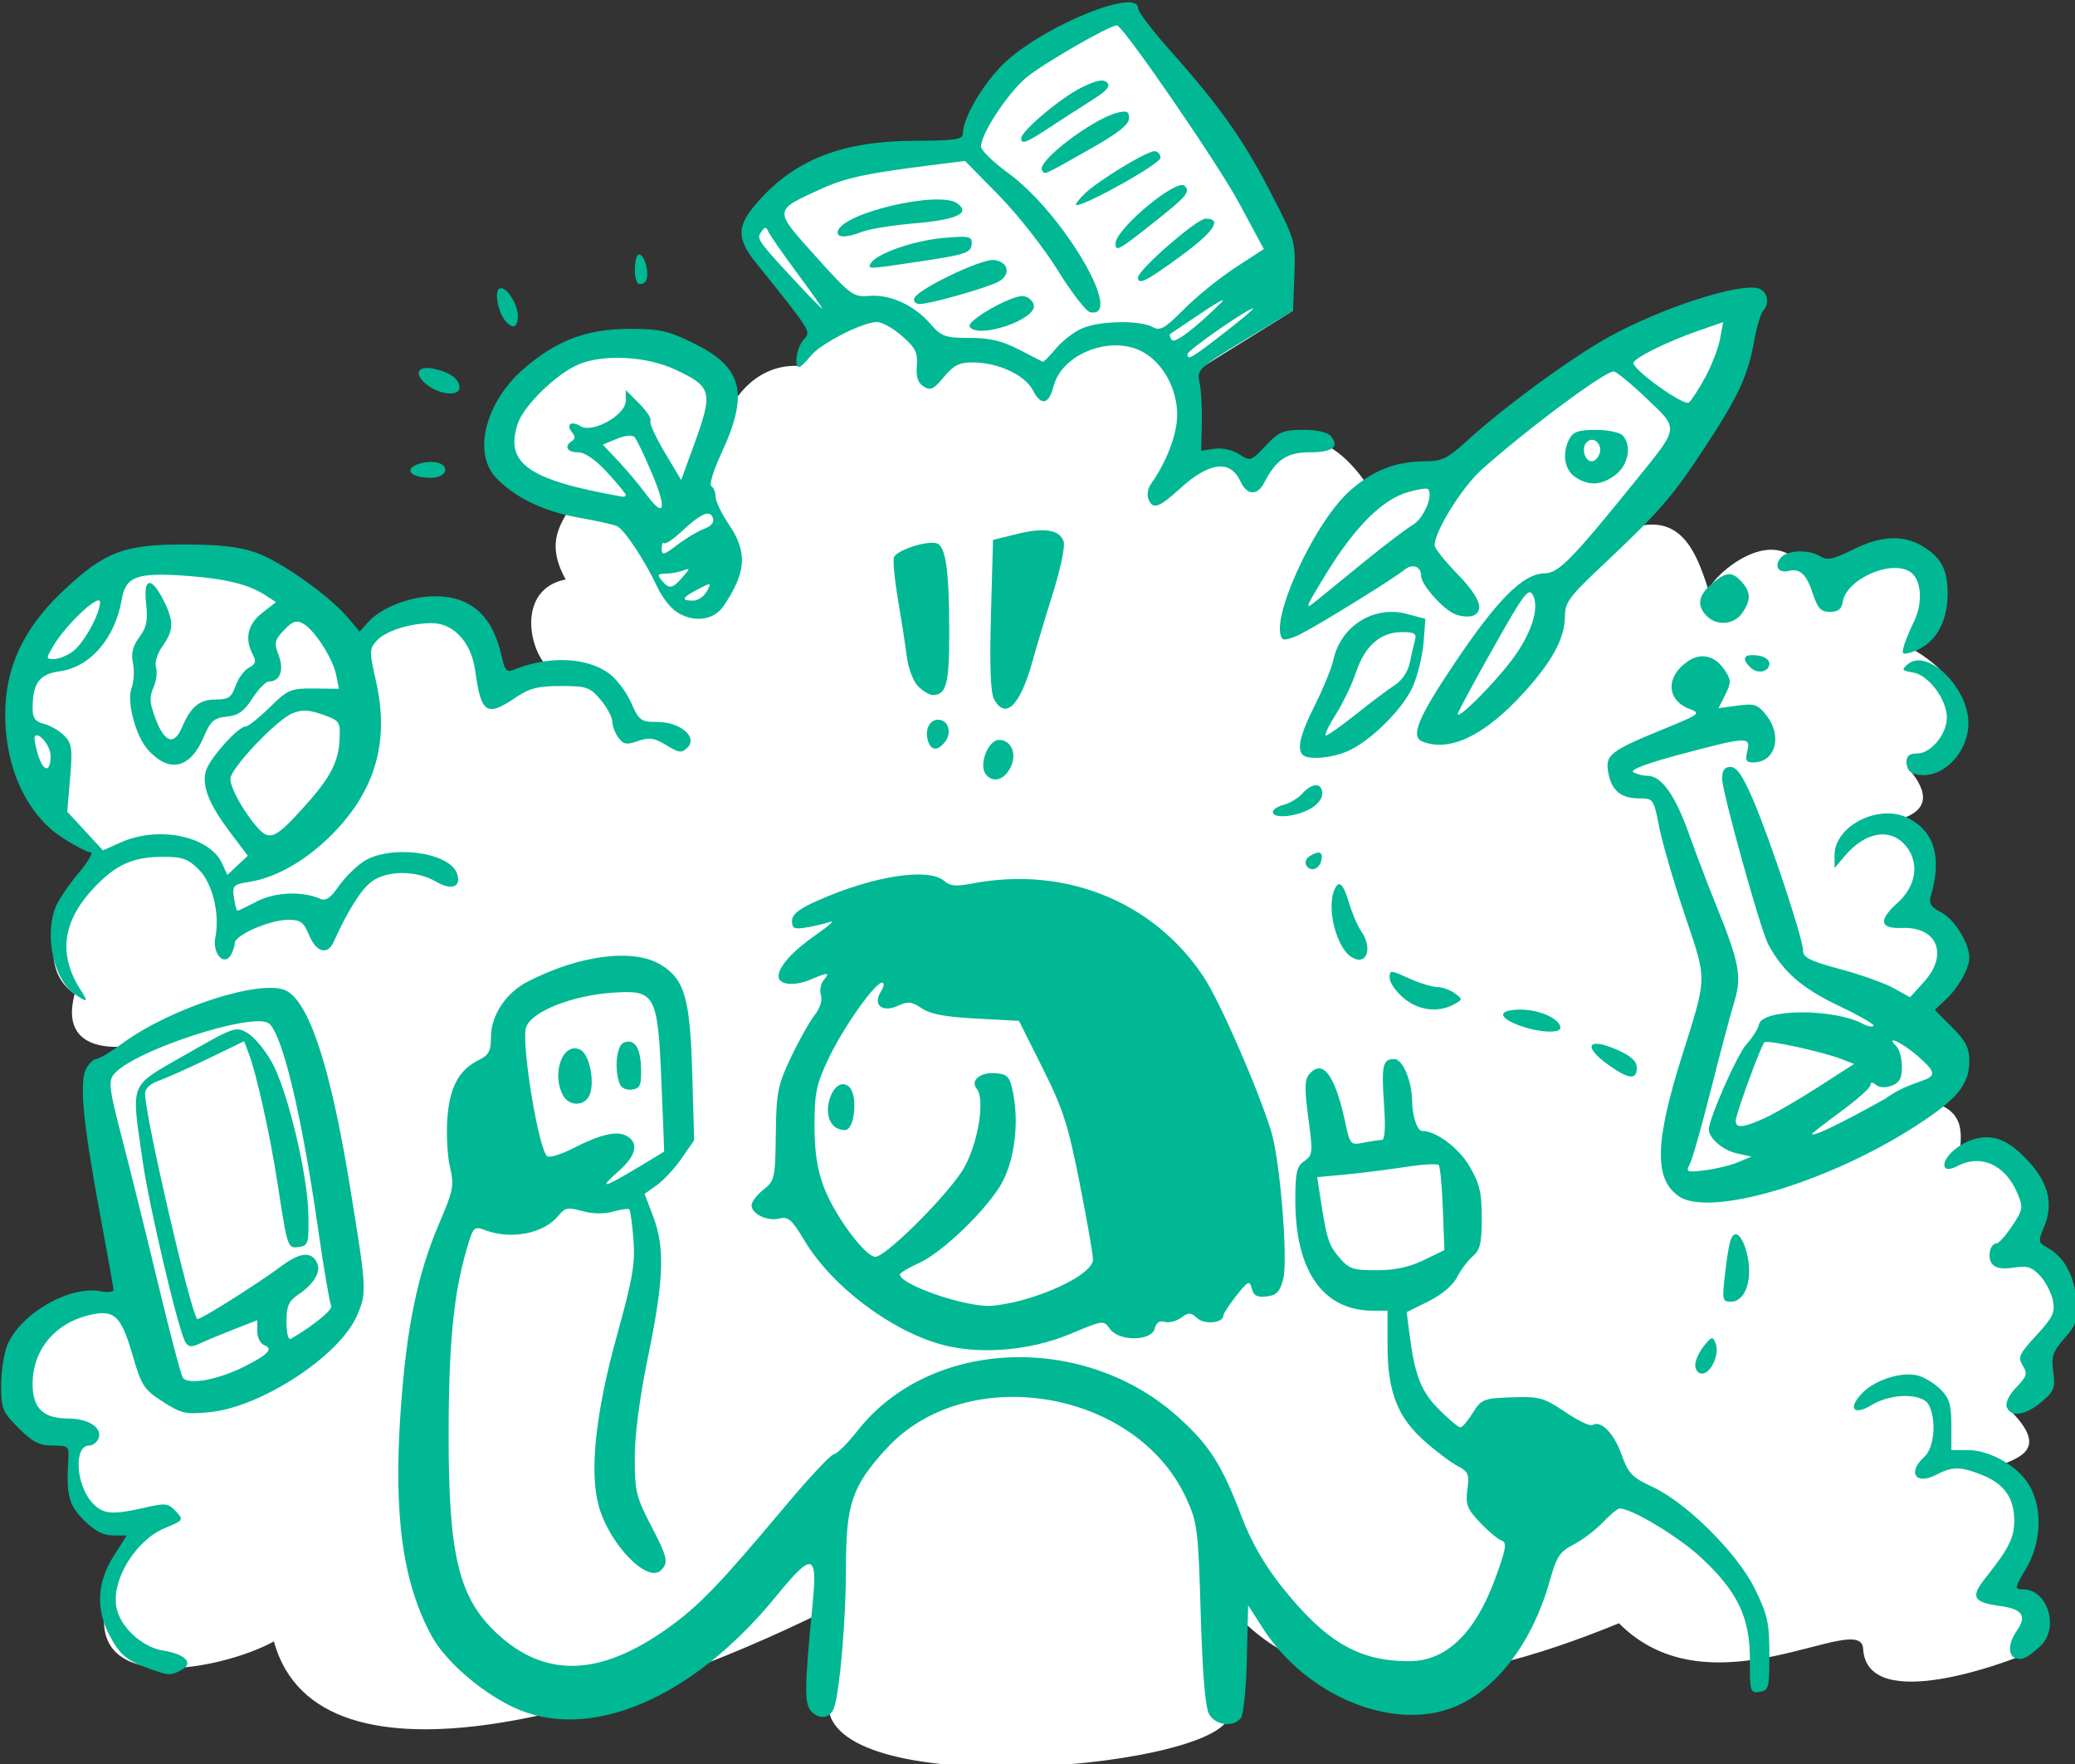 <?xml version="1.0" ?><svg height="264.313mm" viewBox="0 0 310.928 264.313" width="310.928mm" xmlns="http://www.w3.org/2000/svg">
    <rect x="0" y="0" width="310.928" height="264.313" fill="#333333" stroke="none"/>
    <path d="m 1338.555,2000.59 c 0,0 -2.159,-0.466 -23.141,10.568 -20.981,11.034 -22.375,29.912 -22.375,29.912 0,0 -31.934,1.248 -42.986,5.211 -11.052,3.963 -23.141,19.426 -23.141,19.426 l 22.967,29.373 -6.303,10.801 c -14.46,-0.583 -20.463,13.133 -20.463,13.133 l -4.662,-11.889 c -4.663,-11.889 -39.114,-7.771 -50.166,-1.865 -31.906,36.491 9.715,38.728 9.715,38.728 -3.307,7.305 -10.465,12.62 -3.453,25.254 -14.42,2.826 -11.04,20.726 -5.271,26.02 -7.592,1.004 -14.315,5.482 -14.315,5.482 0,0 -7.338,-27.974 -23.83,-20.98 -16.492,6.994 -23.713,4.951 -23.713,4.951 0,0 -54.083,-45.124 -83.353,-3.629 -29.27,41.495 13.178,70.539 13.178,70.539 -6.982,3.289 -23.847,29.854 -8.398,40.607 -5.497,20.621 19.311,14.969 19.311,14.969 0,0 -13.469,8.394 -12.951,12.59 0.518,4.196 12.434,63.406 12.434,63.406 0,0 -26.335,-1.242 -34.02,14.844 -7.684,16.085 17.615,24.787 17.615,24.787 0,0 -4.232,5.75 -1.469,16.162 2.763,10.413 21.846,8.393 21.846,8.393 0,0 -7.296,5.471 -13.039,24.012 -8.132,29.916 34.504,21.202 49.389,12.9 13.243,48.251 104.696,20.176 163.793,-9.17 0,0 -0.949,-0.466 0.691,28.363 1.641,28.829 118.506,18.26 119.008,2.365 0.26,-8.236 0.792,-19.63 0.604,-31.227 24.116,27.706 63.644,25.335 115.031,4.285 27.261,27.601 71.806,-4.218 72.441,7.537 1.094,20.253 45.178,2.779 45.178,2.779 10.818,-4.021 0.133,-25.113 -6.41,-23.139 16.653,-18.694 12.606,-35.619 -2.438,-32.211 7.627,-3.809 21.113,-4.906 6.301,-19.105 l 8.982,-14.076 c 18.097,-16.509 9.298,-26.461 -5.439,-34.967 -0.45,-12.965 10.547,-35.202 -17.615,-25.721 0.84,-7.034 1.663,-14.061 -10.533,-16.24 20.174,-4.954 10.993,-16.038 3.219,-26.828 1.769,-9.837 10.053,-19.825 -4.859,-29.277 5.889,-13.036 1.045,-20.774 -7.252,-26.809 9.273,-2.151 11.072,-6.888 5.379,-14.219 0,0 14.392,-6.838 14.133,-18.805 -0.259,-11.967 -16.43,-19.18 -16.43,-19.18 0,0 11.681,-22.315 2.615,-27.91 -9.066,-5.595 -23.83,13.83 -23.83,13.83 0,0 -4.284,-3.907 -10.533,-10.723 -9.544,-10.41 -26.727,5.915 -26.25,8.859 -4.502,-14.282 -10.03,-26.954 -31.256,-14.998 0,0 55.519,-65.584 42.395,-70.635 C 1511.759,2082.025 1435,2138.207 1435,2138.207 l -22.363,3.418 c 0,0 -6.477,-10.644 -14.766,-13.131 -8.289,-2.487 -22.018,7.227 -22.018,7.227 l -12.734,-4.674 -4.101,-22.057 31.355,-19.508 -7.611,-29.992 z" fill="#FFFFFF" transform="translate(-227.804,63.365) matrix(0.505,0,0,0.505,-280.577,-1072.014)"/>
    <path d="m 1365.447,2505.854 c -1.118,-1.99 -1.95,-11.987 -2.47,-29.68 -0.736,-25.066 -0.994,-27.141 -4.269,-34.294 -14.833,-32.4 -65.26,-40.75 -89.029,-14.743 -10.229,11.192 -11.973,16.378 -11.973,35.588 0,14.675 -1.733,35.36 -3.435,41.006 -0.988,3.277 -4.187,3.977 -6.698,1.467 -2.283,-2.283 -2.248,-6.448 0.28,-32.495 1.421,-14.65 -0.161,-14.912 -10.864,-1.794 -25.044,30.695 -55.947,43.614 -78.342,32.752 -9.665,-4.688 -19.907,-13.683 -23.87,-20.965 -8.642,-15.878 -11.379,-35.91 -9.179,-67.174 1.715,-24.371 4.97,-40.159 11.36,-55.111 4.279,-10.011 4.541,-11.373 3.248,-16.889 -0.773,-3.3 -1.116,-9.822 -0.761,-14.494 0.707,-9.296 3.448,-14.337 9.38,-17.246 2.912,-1.428 3.547,-2.645 3.547,-6.803 0,-6.382 4.425,-13.08 10.822,-16.38 15.434,-7.962 31.456,-10.003 39.592,-5.043 7.061,4.305 8.679,9.924 9.318,32.349 l 0.561,19.717 -3.714,5.359 c -2.042,2.947 -5.351,6.525 -7.352,7.949 l -3.638,2.591 2.539,6.681 c 3.524,9.274 3.187,18.79 -1.461,41.319 -2.521,12.219 -3.991,23.345 -3.994,30.236 -0.01,9.872 0.436,11.75 4.661,19.856 5.085,9.756 5.435,11.272 3.135,13.572 -3.993,3.993 -15.283,-7.622 -18.469,-19.001 -2.842,-10.152 -0.969,-27.747 5.392,-50.664 4.656,-16.772 5.446,-21.357 4.894,-28.408 -0.362,-4.624 -0.914,-8.664 -1.227,-8.977 -0.313,-0.313 -2.468,-0.025 -4.789,0.641 -2.646,0.759 -6.056,0.703 -9.144,-0.149 -4.272,-1.179 -5.203,-1.01 -7.026,1.278 -4.303,5.4 -14.073,7.335 -21.938,4.345 -3.192,-1.214 -3.437,-0.948 -5.412,5.843 -3.892,13.388 -5.302,28.108 -5.308,55.428 -0.01,35.193 3.036,47.752 14.106,58.2 14.339,13.532 30.664,13.111 50.876,-1.312 9.306,-6.641 15.312,-12.876 34.788,-36.113 7.118,-8.493 13.657,-15.476 14.531,-15.517 0.874,-0.041 4.101,-3.26 7.172,-7.152 21.605,-27.39 67.52,-29.064 95.465,-3.481 8.98,8.221 12.546,13.881 18.369,29.155 2.887,7.574 6.704,14.219 11.981,20.859 12.787,16.091 22.69,21.948 37.194,21.997 14.566,0.348 22.051,-13.63 26.11,-24.612 3.158,-8.658 3.493,-10.624 1.9,-11.139 -1.064,-0.344 -3.949,-2.745 -6.41,-5.335 -3.895,-4.098 -4.387,-5.374 -3.79,-9.826 0.606,-4.521 0.274,-5.33 -2.857,-6.953 -1.949,-1.01 -6.348,-4.308 -9.776,-7.329 -8.101,-7.138 -11.058,-14.741 -11.062,-28.443 v -10.333 h -4.264 c -14.855,0 -23.104,-11.722 -23.104,-32.833 0,-8.17 0.416,-9.974 2.666,-11.55 2.514,-1.761 2.583,-2.489 1.198,-12.776 -1.135,-8.434 -1.098,-11.355 0.164,-12.875 4.056,-4.887 7.742,-0.051 10.789,14.154 1.429,6.663 1.559,6.805 5.49,6.019 2.215,-0.443 4.64,-0.805 5.391,-0.805 0.875,0 1.105,-3.706 0.641,-10.333 -0.828,-11.832 -0.42,-13.667 3.043,-13.667 2.496,0 5.237,6.557 5.296,12.667 0.041,4.29 1.528,8.667 2.943,8.667 4.158,0 10.848,4.99 14.085,10.507 2.975,5.07 3.616,7.773 3.621,15.275 0.01,7.472 -0.475,9.525 -2.661,11.391 -1.467,1.252 -3.569,4.05 -4.671,6.218 -1.213,2.386 -4.56,5.21 -8.477,7.153 l -6.473,3.211 0.875,6.789 c 1.563,12.123 3.42,16.797 8.816,22.193 2.895,2.895 5.713,5.24 6.263,5.212 0.55,-0.028 2.211,-1.978 3.691,-4.333 2.549,-4.056 3.159,-4.298 11.573,-4.588 8.177,-0.282 9.429,0.061 15.774,4.331 3.79,2.551 7.42,4.311 8.066,3.911 2.508,-1.55 6.378,2.292 8.637,8.574 2.084,5.795 3.163,6.941 9.125,9.697 10.201,4.716 25.242,19.654 30.468,30.259 3.799,7.71 4.333,10.116 4.333,19.497 0,9.984 -0.195,10.73 -2.909,11.117 -2.768,0.394 -2.907,-0.064 -2.87,-9.455 0.05,-12.631 -3.639,-20.332 -14.603,-30.482 -6.688,-6.192 -20.464,-14.477 -24.071,-14.477 -0.576,0 -2.81,1.855 -4.964,4.122 -2.154,2.267 -6.055,5.223 -8.67,6.568 -4.104,2.112 -5.066,3.569 -7.04,10.667 -4.989,17.943 -15.481,31.995 -27.871,37.325 -18.058,7.769 -44.239,-2.78 -57.241,-23.062 l -4.427,-6.906 -0.378,15.894 c -0.212,8.92 -1.015,16.662 -1.83,17.643 -2.31,2.783 -7.507,2.091 -9.385,-1.25 z m 63.675,-134.656 6.153,-2.99 -0.451,-12.235 c -0.248,-6.729 -0.811,-12.594 -1.252,-13.033 -0.44,-0.439 -4.94,-0.159 -10,0.622 -5.06,0.781 -12.988,1.777 -17.618,2.212 l -8.419,0.792 0.84,5.477 c 1.968,12.831 2.489,14.524 5.615,18.239 2.947,3.503 4.093,3.905 11.131,3.905 5.41,0 9.756,-0.928 13.999,-2.99 z m -233.59,-27.233 c 4.496,-2.689 8.2,-4.939 8.23,-5 0.031,-0.061 -0.325,-9.222 -0.791,-20.359 -1.103,-26.372 -1.775,-27.623 -14.389,-26.776 -12.043,0.809 -23.941,5.5 -25.743,10.15 -1.668,4.303 3.813,37.475 6.352,38.45 0.874,0.336 4.181,-0.712 7.348,-2.327 8.292,-4.23 13.099,-5.379 16.004,-3.824 3.808,2.038 2.997,5.86 -2.217,10.437 -6.179,5.426 -4.785,5.224 5.205,-0.751 z m -21.779,-21.69 c -3.57,-6.671 0.127,-16.182 5.229,-13.451 2.772,1.483 4.337,10.091 2.491,13.697 -1.591,3.109 -6,2.969 -7.72,-0.246 z m 16.79,-3.459 c -1.631,-4.25 -0.9,-11.354 1.253,-12.18 3.195,-1.226 4.994,1.523 5.125,7.833 0.101,4.859 -0.307,5.78 -2.711,6.123 -1.669,0.238 -3.173,-0.49 -3.667,-1.776 z m -139.849,173.466 c -6.523,-2.328 -8.635,-4.176 -11.752,-10.285 -3.836,-7.52 -3.355,-15.381 1.401,-22.881 l 3.971,-6.261 h -4.104 c -2.889,0 -5.446,-1.342 -8.637,-4.533 -4.552,-4.552 -5.294,-7.547 -4.574,-18.467 0.223,-3.382 -0.141,-3.667 -4.682,-3.667 -3.942,0 -5.956,-1.032 -10.101,-5.176 -4.791,-4.791 -5.176,-5.737 -5.176,-12.71 0,-4.143 0.822,-9.5 1.827,-11.904 3.942,-9.434 18.548,-17.808 27.84,-15.961 2.017,0.401 3.664,0.209 3.661,-0.427 0,-0.635 -1.802,-10.755 -3.996,-22.489 -5.006,-26.762 -6.199,-39.221 -4.126,-43.093 0.856,-1.599 2.204,-2.907 2.997,-2.907 0.793,0 4.298,-2.097 7.79,-4.66 14.241,-10.454 40.924,-19.114 48.399,-15.708 6.856,3.124 13.254,22.407 18.912,57.003 5.222,31.928 5.26,32.585 2.298,39.45 -5.171,11.983 -28.367,27.176 -43.82,28.7 -7.025,0.693 -8.369,0.388 -13.851,-3.146 -5.608,-3.615 -6.296,-4.688 -9.023,-14.075 -3.303,-11.366 -5.328,-13.273 -12.404,-11.677 -10.495,2.367 -17.168,10.346 -17.168,20.528 0,7.229 3.157,10.252 10.709,10.252 5.831,0 10.053,2.76 8.883,5.807 -0.463,1.206 -1.72,2.193 -2.793,2.193 -4.637,0 -4.013,11.638 0.911,17 3.126,3.404 5.895,3.66 15.539,1.434 6.184,-1.427 7.003,-1.333 9.238,1.065 2.405,2.582 2.344,2.676 -3.225,4.98 -8.719,3.606 -15.991,15.542 -14.379,23.601 1.165,5.824 7.611,11.755 13.862,12.754 6.626,1.059 9.163,3.742 5.429,5.74 -3.28,1.756 -3.639,1.738 -9.853,-0.479 z m 28.585,-89.564 c 7.103,-3.582 8.615,-5.251 5.753,-6.349 -1.096,-0.42 -1.992,-2.25 -1.992,-4.066 v -3.301 l -7,2.736 c -3.85,1.505 -8.389,3.394 -10.087,4.198 -2.398,1.136 -3.341,1.05 -4.229,-0.386 -2.076,-3.359 -10.78,-40.243 -12.725,-53.923 -3.387,-23.821 -4.267,-21.663 12.827,-31.448 14.393,-8.239 14.881,-8.408 18.333,-6.368 1.951,1.153 5.173,5.009 7.161,8.569 4.666,8.357 10.644,33.174 10.873,45.141 0.167,8.684 -0.026,9.363 -2.774,9.753 -3.396,0.483 -3.378,0.535 -6.407,-19.087 -2.193,-14.207 -6.21,-32.313 -8.497,-38.306 l -1.389,-3.64 -10.685,5.167 c -5.877,2.842 -12.496,5.799 -14.71,6.57 -2.494,0.869 -4.013,2.317 -3.994,3.806 0.091,7.01 13.223,63.804 15.464,66.88 0.426,0.584 17.819,-10.362 25.252,-15.893 5.485,-4.081 9.005,-4.225 10.461,-0.429 0.962,2.506 -1.311,6.11 -5.724,9.076 -2.857,1.92 -3.484,3.378 -3.484,8.094 0,3.457 0.532,5.447 1.333,4.986 6.482,-3.725 12.575,-8.716 11.924,-9.768 -0.439,-0.71 -2.24,-11.322 -4.003,-23.584 -4.767,-33.154 -10.446,-56.856 -14.41,-60.146 -4.425,-3.672 -40.346,8.057 -46.084,15.049 -1.675,2.041 -1.372,4.375 2.501,19.23 2.424,9.299 7.217,28.628 10.651,42.954 3.434,14.326 6.72,26.818 7.303,27.761 1.452,2.349 10.355,0.759 18.358,-3.277 z m 525.428,86.512 c -2.293,-0.823 -2.088,-4.514 0.452,-8.141 3.014,-4.303 1.616,-6.407 -4.832,-7.272 -8.21,-1.101 -9.043,-2.654 -4.492,-8.367 6.954,-8.73 8.524,-11.854 8.531,-16.976 0.01,-6.656 -2.969,-10.921 -9.433,-13.507 -6.536,-2.615 -8.863,-2.634 -13.699,-0.112 -6.146,3.206 -8.699,-0.654 -3.528,-5.335 2.957,-2.676 3.652,-11.002 1.286,-15.421 -1.872,-3.499 -11.135,-3.475 -16.905,0.044 -5.373,3.276 -7.21,1.141 -2.934,-3.41 3.731,-3.971 11.717,-6.545 16.547,-5.333 1.963,0.493 5.017,2.344 6.787,4.114 2.629,2.629 3.219,4.574 3.219,10.612 v 7.394 l 5,0.021 c 6.508,0.028 14.843,4.824 18.112,10.42 3.999,6.848 3.639,16.905 -0.881,24.618 -3.519,6.005 -3.56,6.273 -0.953,6.273 7.378,0 10.868,11.67 5.056,16.902 -3.929,3.537 -5.319,4.196 -7.333,3.473 z m -2.548,-74.455 c -0.48,-1.25 0.642,-3.583 2.814,-5.849 3.153,-3.291 3.396,-4.115 1.913,-6.489 -1.516,-2.427 -1.081,-3.389 4.037,-8.941 4.955,-5.376 5.622,-6.785 4.906,-10.367 -0.456,-2.28 -2.17,-5.575 -3.809,-7.323 -2.441,-2.604 -3.854,-3.039 -7.824,-2.407 -3.267,0.52 -5.337,0.178 -6.356,-1.05 -1.59,-1.916 -0.678,-6.16 1.324,-6.16 0.644,0 2.716,-2.334 4.604,-5.186 3.22,-4.866 3.315,-5.462 1.536,-9.667 -3.589,-8.484 -10.902,-11.754 -17.906,-8.006 -1.574,0.843 -3.174,1.028 -3.554,0.412 -1.276,-2.065 3.159,-6.668 7.946,-8.248 6.135,-2.025 10.922,-0.136 17.161,6.77 5.607,6.207 7.032,12.421 4.33,18.887 -1.876,4.49 -1.831,4.807 0.892,6.298 4.918,2.692 7.993,8.216 8.592,15.432 0.512,6.171 0.153,7.354 -3.485,11.498 -3.491,3.976 -3.956,5.365 -3.337,9.975 0.644,4.798 0.276,5.728 -3.527,8.928 -4.753,3.999 -9.054,4.625 -10.256,1.493 z m -92.452,-12.439 c 0,-1.385 1.155,-3.935 2.568,-5.667 2.369,-2.904 2.64,-2.961 3.509,-0.729 1.213,3.117 -1.419,8.915 -4.048,8.915 -1.116,0 -2.029,-1.133 -2.029,-2.519 z m -223.89,-6.179 c -15.168,-4.258 -32.467,-17.444 -40.455,-30.835 -3.652,-6.122 -4.791,-7.128 -7.349,-6.49 -3.608,0.899 -8.306,-1.322 -8.306,-3.927 0,-1.021 1.578,-3.098 3.508,-4.615 3.357,-2.64 3.515,-3.347 3.676,-16.43 0.154,-12.441 0.555,-14.488 4.462,-22.755 2.361,-4.996 5.517,-10.64 7.014,-12.543 1.643,-2.089 2.404,-4.458 1.921,-5.98 -0.44,-1.387 -0.077,-3.392 0.807,-4.457 1.992,-2.4 1.394,-2.416 -4.089,-0.11 -4.694,1.974 -9.297,1.47 -9.297,-1.018 0,-2.886 4.168,-7.516 11.096,-12.327 3.797,-2.637 5.704,-4.372 4.237,-3.857 -1.467,0.515 -4.617,1.264 -7,1.664 -3.683,0.619 -4.333,0.329 -4.333,-1.931 0,-1.954 2.033,-3.561 7.667,-6.06 16.578,-7.354 32.974,-9.859 37.562,-5.74 1.609,1.445 3.519,1.616 8.105,0.725 27.55,-5.352 53.912,5.244 68.781,27.646 4.784,7.208 15.979,32.773 20.029,45.739 2.666,8.536 5.088,38.245 3.586,44 -0.975,3.736 -1.953,4.753 -4.906,5.098 -2.811,0.329 -3.86,-0.224 -4.409,-2.324 -0.658,-2.517 -1.053,-2.337 -4.567,2.085 -2.116,2.662 -3.847,5.318 -3.847,5.901 0,2.216 -5.556,2.785 -7.762,0.795 -1.948,-1.757 -2.574,-1.772 -4.835,-0.114 -1.428,1.048 -3.604,1.585 -4.835,1.194 -1.485,-0.471 -2.476,0.2 -2.945,1.994 -0.998,3.816 -10.658,3.867 -13.317,0.07 -1.815,-2.592 -2.002,-2.568 -11.679,1.498 -12.051,5.063 -27.194,6.284 -38.517,3.105 z m 25.314,-13.428 c 11.159,-3.277 19.914,-8.452 19.882,-11.752 -0.015,-1.534 -1.809,-11.788 -3.986,-22.788 -3.414,-17.243 -4.926,-21.93 -10.973,-34 l -7.014,-14 -12.667,-0.667 c -9.107,-0.479 -13.651,-1.335 -16.17,-3.046 -2.94,-1.997 -4.07,-2.121 -7.036,-0.769 -4.728,2.154 -7.583,-0.215 -5.083,-4.218 0.923,-1.478 1.074,-2.633 0.343,-2.633 -2.146,0 -11.575,13.394 -15.957,22.667 -3.536,7.481 -4.096,10.164 -4.097,19.617 -7e-4,7.815 0.79,13.064 2.763,18.336 3.108,8.306 12.262,20.714 15.282,20.714 3.265,0 22.527,-19.38 26.48,-26.643 4.124,-7.578 6.107,-20.185 3.642,-23.155 -2.152,-2.593 1.24,-5.188 6.055,-4.631 3.254,0.376 3.854,1.177 4.818,6.43 1.571,8.563 0.328,18.729 -3.117,25.497 -3.859,7.582 -17.731,21.139 -24.938,24.373 -3.109,1.395 -5.652,2.915 -5.652,3.379 0,2.834 17.662,9.15 26.091,9.331 2.25,0.048 7.35,-0.869 11.333,-2.039 z m -57.119,-51.434 c -4.12,-4.12 0.241,-15.192 4.568,-11.6 2.61,2.166 1.897,12.326 -0.902,12.855 -1.115,0.211 -2.765,-0.354 -3.667,-1.255 z m 264.396,45.228 c 1.168,-10.306 1.863,-13 3.357,-13 1.798,0 3.942,5.895 3.942,10.841 0,5.431 -2.209,9.159 -5.426,9.159 -2.428,0 -2.595,-0.625 -1.873,-7 z m -13.636,-24.337 c -7.283,-5.101 -7.038,-15.985 0.931,-41.329 7.653,-24.34 7.608,-22.173 0.865,-42.232 -3.285,-9.772 -6.701,-21.518 -7.59,-26.101 -1.579,-8.135 -1.718,-8.333 -5.856,-8.333 -5.48,0 -8.225,-2.282 -9.215,-7.659 -0.966,-5.246 0.501,-6.394 16.576,-12.974 10.692,-4.377 10.98,-4.606 7.47,-5.94 -6.896,-2.622 -7.029,-9.771 -0.264,-14.204 3.931,-2.575 7.996,-1.514 10.842,2.83 1.865,2.846 1.874,3.609 0.088,7.19 l -1.998,4.006 5.661,-0.776 c 5.045,-0.691 5.974,-0.377 8.543,2.889 4.852,6.168 2.671,13.972 -3.905,13.972 -2.104,0 -2.438,-0.632 -1.76,-3.333 1.101,-4.388 -0.019,-4.337 -19.675,0.889 -9.986,2.655 -15.243,4.627 -14.162,5.313 0.945,0.6 2.9,1.1 4.343,1.111 4.021,0.031 8.134,5.826 12.144,17.107 2.003,5.636 5.589,15.057 7.969,20.936 7.112,17.57 7.837,21.459 5.453,29.248 -1.133,3.701 -4.251,15.429 -6.929,26.062 -2.678,10.633 -5.474,20.469 -6.214,21.857 -1.245,2.337 -0.914,2.471 4.471,1.817 3.198,-0.388 7.615,-1.46 9.815,-2.381 l 4,-1.675 -4.408,-0.99 c -4.015,-0.901 -8.11,-4.393 -8.217,-7.006 -0.121,-2.988 8.471,-22.455 11.222,-25.423 1.754,-1.893 3.392,-4.497 3.641,-5.786 0.905,-4.702 22.169,-4.835 30.841,-0.194 1.365,0.731 2.803,1.008 3.194,0.617 0.391,-0.391 -4.335,-3.109 -10.502,-6.039 -10.749,-5.107 -16.51,-10.148 -20.789,-18.193 -2.295,-4.315 -13.649,-45.121 -13.649,-49.055 0,-2.576 0.683,-3.55 2.487,-3.55 1.815,0 3.611,2.611 6.651,9.667 5.054,11.733 14.862,41.32 14.862,44.836 0,2.053 2.104,3.102 11,5.483 6.05,1.619 13.19,4.162 15.867,5.65 l 4.867,2.706 4.094,-4.504 c 7.419,-8.16 4.05,-16.479 -6.507,-16.065 -6.621,0.259 -7.05,-2.251 -1.274,-7.458 5.469,-4.931 6.543,-11.691 2.644,-16.648 -4.52,-5.747 -12.108,-4.592 -18.35,2.793 l -2.993,3.541 -0.01,-3.769 c -0.016,-8.895 13.506,-15.561 22.136,-10.914 7.609,4.098 9.737,11.662 6.447,22.915 -0.67,2.293 -0.022,3.326 3.102,4.941 3.896,2.014 8.309,9.146 8.309,13.427 0,3.174 -3.237,8.924 -7.006,12.443 l -3.259,3.044 5.133,5.133 c 4.112,4.112 5.133,6.117 5.133,10.084 0,6.977 -3.664,11.369 -16.192,19.405 -26.155,16.778 -60.946,27.015 -70.076,20.621 z m 61.491,-28.991 c 10.163,-7.464 19.474,-3.917 9.444,-12.586 -4.783,-4.134 -9.872,-6.423 -6.268,-2.819 0.88,0.88 1.6,3.599 1.6,6.043 0,3.382 -0.717,4.714 -3,5.58 -1.806,0.685 -3.663,0.603 -4.667,-0.206 -1.126,-0.908 -1.667,-0.892 -1.667,0.047 0,0.765 -3.9,4.254 -8.667,7.754 -4.767,3.5 -8.667,6.533 -8.667,6.74 0,1.034 8.803,-3.21 21.89,-10.552 z m -35.89,5.825 c 2.933,-1.344 10.092,-5.505 15.909,-9.245 l 10.575,-6.801 -3.909,-1.496 c -5.795,-2.218 -21.93,-5.712 -22.721,-4.921 -1.069,1.069 -8.511,21.429 -8.516,23.299 -0.01,2.279 2.363,2.05 8.662,-0.836 z m -46.349,-15.71 c -7.934,-5.645 -6.207,-8.434 2.741,-4.428 3.946,1.767 5.608,3.32 5.608,5.242 0,3.671 -2.371,3.439 -8.349,-0.814 z m -26.237,-11.647 c -6.846,-2.474 -6.759,-4.807 0.178,-4.807 5.617,0 11.741,2.821 11.741,5.409 0,1.726 -6.367,1.404 -11.919,-0.602 z m -34.645,-8.259 c -2.256,-1.899 -4.102,-4.569 -4.102,-5.935 0,-2.408 0.172,-2.405 5.667,0.089 3.117,1.415 6.902,2.585 8.412,2.602 1.51,0.016 3.868,0.85 5.24,1.854 2.416,1.767 2.406,1.872 -0.324,3.333 -4.703,2.517 -10.489,1.762 -14.892,-1.943 z m -394.298,-1.169 c -6.162,-4.316 -8.988,-16.977 -5.719,-25.626 0.78,-2.064 3.816,-6.603 6.746,-10.087 2.93,-3.483 4.594,-6.333 3.698,-6.333 -0.896,0 -4.55,-1.874 -8.12,-4.165 -10.793,-6.926 -17.256,-20.812 -17.203,-36.96 0.045,-13.627 5.399,-25.183 16.639,-35.916 12.554,-11.988 18.381,-14.292 36.154,-14.292 10.702,0 16.532,0.651 21.565,2.406 7.42,2.589 21.855,12.809 27.402,19.4 l 3.412,4.055 2.478,-2.786 c 3.814,-4.289 12.456,-7.681 19.653,-7.713 11.022,-0.05 17.5,5.867 20.143,18.398 0.724,3.433 1.429,4.224 3.141,3.522 10.427,-4.278 21.676,-3.933 28.422,0.87 2.267,1.614 5.273,5.54 6.682,8.724 2.398,5.422 2.895,5.79 7.832,5.79 6.759,0 12.037,4.472 8.937,7.572 -1.715,1.715 -2.482,1.631 -6.295,-0.687 -3.583,-2.179 -5.05,-2.393 -8.394,-1.228 -3.415,1.191 -4.334,1.027 -5.848,-1.044 -0.988,-1.351 -1.796,-3.496 -1.796,-4.766 0,-1.27 -1.553,-4.156 -3.452,-6.412 -3.179,-3.778 -4.113,-4.102 -11.814,-4.102 -6.721,0 -9.326,0.654 -13.274,3.333 -8.77,5.952 -10.386,4.901 -12.129,-7.883 -1.141,-8.373 -6.394,-14.12 -12.895,-14.109 -6.522,0.011 -13.712,2.316 -16.363,5.245 -2.184,2.413 -2.195,3.149 -0.187,11.98 4.029,17.714 -0.087,32.252 -12.802,45.221 -7.647,7.799 -16.671,13.022 -24.724,14.31 -4.832,0.773 -5.154,1.1 -4.625,4.7 0.312,2.128 0.781,3.869 1.042,3.869 0.261,0 2.893,-1.26 5.848,-2.801 5.308,-2.767 13.553,-3.073 18.828,-0.699 1.506,0.678 3.015,-0.353 5.213,-3.56 1.701,-2.483 4.984,-5.81 7.296,-7.394 7.639,-5.234 25.454,-3.132 27.92,3.294 1.545,4.025 -1.495,5.297 -6.125,2.562 -5.821,-3.438 -14.613,-3.443 -19.212,-0.01 -3.076,2.296 -7.084,8.681 -11.262,17.941 -1.759,3.898 -5.107,3.004 -7.161,-1.913 -1.713,-4.101 -2.591,-4.75 -6.388,-4.725 -5.426,0.036 -15.727,4.551 -15.755,6.905 -0.011,0.953 -0.566,2.593 -1.232,3.646 -2.074,3.278 -5.458,-0.694 -4.533,-5.32 1.395,-6.975 -0.813,-16.064 -4.893,-20.144 -3.168,-3.169 -4.891,-3.784 -10.595,-3.784 -9.094,0 -14.278,2.393 -20.976,9.682 -9.012,9.809 -10.125,19.637 -3.395,29.984 2.283,3.51 1.92,3.712 -1.885,1.046 z m 46.212,-47.873 c -6.279,-8.319 -8.432,-13.64 -7.333,-18.122 0.876,-3.572 9.58,-13.385 11.871,-13.385 0.74,0 3.945,-2.55 7.122,-5.667 5.424,-5.321 6.227,-5.662 13.165,-5.594 l 7.388,0.073 -0.81,-4.051 c -0.995,-4.976 -6.5,-13.509 -9.883,-15.319 -1.981,-1.06 -3.151,-0.647 -5.627,1.988 -2.795,2.975 -2.959,3.77 -1.546,7.513 1.655,4.386 0.372,7.723 -2.97,7.723 -0.887,0 -3.065,2.25 -4.839,5 -2.493,3.864 -4.23,5.096 -7.643,5.424 -3.794,0.364 -4.769,1.246 -6.91,6.24 -3.942,9.195 -10.168,10.566 -16.427,3.615 -3.645,-4.047 -6.397,-14.361 -4.891,-18.324 0.687,-1.808 0.882,-5.128 0.432,-7.378 -0.593,-2.964 -0.071,-5.101 1.896,-7.761 2.167,-2.931 2.569,-4.965 1.991,-10.086 -0.866,-7.686 1.616,-7.984 5.266,-0.633 3.012,6.065 2.94,8.729 -0.359,13.363 -1.635,2.296 -2.432,4.894 -1.959,6.386 0.439,1.383 0.091,4.066 -0.773,5.962 -1.276,2.8 -1.138,4.581 0.736,9.487 2.622,6.867 5.423,7.729 7.706,2.373 2.649,-6.215 5.188,-8.333 9.99,-8.333 3.841,0 4.743,-0.612 5.934,-4.028 0.772,-2.216 2.549,-4.641 3.948,-5.389 2.001,-1.071 2.255,-1.899 1.193,-3.884 -2.507,-4.685 -1.544,-9.02 2.751,-12.382 l 4.102,-3.21 -3.102,-2.018 c -4.963,-3.229 -11.675,-4.899 -23.102,-5.75 -15.006,-1.117 -18.381,0.088 -19.558,6.983 -1.966,11.52 -9.373,20.098 -18.398,21.308 -6.038,0.81 -8.044,3.548 -8.044,10.979 0,2.918 0.76,3.959 3.367,4.614 1.852,0.465 4.545,2.023 5.984,3.462 2.31,2.31 2.518,3.791 1.773,12.607 l -0.844,9.99 5.295,5.744 5.295,5.744 5.232,-2.35 c 11.269,-5.062 26.424,-1.912 30.15,6.266 l 1.53,3.358 3.032,-2.848 3.032,-2.848 -5.163,-6.84 z m 21.923,-7.72 c 7.814,-8.691 10.181,-13.219 10.487,-20.066 0.231,-5.152 0.01,-5.47 -5.063,-7.257 -4.092,-1.442 -6.131,-1.526 -8.919,-0.371 -4.806,1.991 -18.444,16.396 -18.438,19.475 0.01,2.761 4.28,10.32 8.319,14.714 3.402,3.7 5.234,2.826 13.614,-6.495 z m -75.271,-15.036 c 0,-2.91 -3.369,-7.16 -4.656,-5.873 -0.325,0.325 0.083,2.788 0.907,5.473 1.607,5.237 3.748,5.466 3.748,0.4 z m 6.388,-30.839 c 3.317,-2.323 8.279,-11.196 8.279,-14.803 0,-2.819 -10.064,6.587 -13.782,12.88 -2.281,3.862 -2.279,4.011 0.076,4.011 1.345,0 3.787,-0.94 5.426,-2.088 z m 379.465,90.401 c -4.274,-2.828 -7.162,-14.015 -5.043,-19.537 1.337,-3.484 2.675,-2.421 4.463,3.546 0.932,3.111 2.527,6.844 3.544,8.297 3.712,5.3 1.621,10.728 -2.964,7.694 z m -13.235,-27.058 c -0.528,-0.854 -0.133,-2.076 0.878,-2.717 2.818,-1.785 4.077,-1.429 3.602,1.018 -0.537,2.767 -3.196,3.775 -4.48,1.698 z m -9.951,-15.896 c 0,-0.719 1.456,-1.673 3.235,-2.12 1.779,-0.447 4.272,-1.958 5.54,-3.359 2.986,-3.3 5.891,-3.258 5.891,0.086 0,1.567 -1.593,3.456 -3.934,4.667 -4.425,2.288 -10.733,2.715 -10.733,0.726 z m -85.122,-11.104 c -2.254,-2.716 0.593,-10.255 3.872,-10.255 3.651,0 5.425,4.137 3.463,8.073 -1.904,3.819 -5.17,4.791 -7.336,2.182 z m 274.789,-0.471 c -0.917,-0.37 -1.667,-1.823 -1.667,-3.228 0,-1.817 0.936,-2.555 3.236,-2.555 4.039,0 8.764,-5.741 8.764,-10.649 0,-5.33 -5.367,-12.546 -9.925,-13.346 -3.512,-0.616 -3.638,-0.826 -1.537,-2.567 5.232,-4.336 16.369,5.494 17.732,15.65 1.371,10.221 -8.371,20.018 -16.603,16.697 z m -180.778,-5.339 c -1.812,-1.812 -0.772,-6.078 3.611,-14.811 2.475,-4.932 4.926,-10.931 5.446,-13.332 2.208,-10.187 12.059,-16.326 21.932,-13.668 l 5.386,1.45 -0.535,6.958 c -0.294,3.827 -1.695,9.658 -3.113,12.958 -2.91,6.772 -12.833,16.585 -19.654,19.435 -4.772,1.994 -11.565,2.518 -13.073,1.009 z m 15.845,-12.118 c 4.363,-3.487 9.531,-7.367 11.484,-8.621 2.148,-1.38 3.899,-4.011 4.433,-6.66 0.485,-2.408 1.178,-5.428 1.539,-6.712 0.534,-1.897 -0.2,-2.333 -3.92,-2.333 -6.271,0 -10.984,4.113 -13.544,11.823 -1.179,3.551 -3.912,9.243 -6.072,12.65 -2.16,3.406 -3.461,6.193 -2.89,6.193 0.571,0 4.607,-2.853 8.971,-6.34 z m -126.888,8.418 c -1.303,-3.395 0.099,-6.745 2.821,-6.745 3.104,0 4.248,3.958 1.947,6.731 -2.043,2.462 -3.827,2.467 -4.768,0.014 z m 146.488,-0.294 c -3.587,-1.447 -1.234,-7.116 9.707,-23.387 12.667,-18.838 20.189,-26.348 26.533,-26.486 4.273,-0.093 8.014,-3.907 27.557,-28.091 12.527,-15.502 12.427,-14.617 2.697,-23.875 -4.592,-4.37 -8.949,-7.945 -9.681,-7.945 -2.714,0 -25.09,16.616 -39.016,28.973 -5.892,5.228 -14.111,18.382 -14.125,22.605 0,0.868 2.995,4.658 6.662,8.422 6.759,6.939 8.305,11.086 4.655,12.487 -1.106,0.425 -3.409,0.24 -5.118,-0.409 -3.6,-1.369 -10.204,-8.768 -10.204,-11.434 0,-2.87 -2.623,-3.747 -5.084,-1.699 -2.966,2.468 -25.028,16.115 -30.707,18.993 -2.451,1.243 -4.82,1.897 -5.263,1.454 -4.408,-4.408 8.991,-34.157 19.734,-43.816 6.915,-6.217 13.747,-8.908 22.621,-8.908 4.888,0 6.603,-0.862 12.594,-6.333 10.986,-10.032 31.199,-24.778 42.241,-30.816 15.624,-8.543 38.497,-15.888 44.019,-14.135 2.646,0.84 3.358,4.542 1.286,6.684 -0.674,0.697 -1.859,4.747 -2.634,9 -1.898,10.425 -4.826,16.651 -15.2,32.326 -9.433,14.253 -12.935,18.262 -29.953,34.288 -9.731,9.164 -10.988,10.885 -10.988,15.053 0,6.352 -3.803,13.374 -12.271,22.655 -11.565,12.677 -21.971,17.659 -30.063,14.394 z m 26.284,-23.784 c 6.003,-7.815 8.636,-15.746 6.532,-19.678 -1.23,-2.298 -2.677,-0.377 -11.447,15.189 -5.522,9.8 -10.352,18.72 -10.734,19.821 -1.011,2.916 9.674,-7.552 15.65,-15.332 z m -43.092,-29.86 c 5.761,-4.69 12.076,-9.473 14.034,-10.629 3.242,-1.915 6.174,-8.888 4.459,-10.604 -0.367,-0.367 -3.16,0.079 -6.206,0.992 -7.462,2.236 -15.585,10.402 -23.974,24.101 -6.348,10.366 -6.592,11.049 -2.864,8 2.242,-1.833 8.79,-7.17 14.551,-11.86 z m 100.805,-54.45 c 1.895,-3.496 3.861,-8.596 4.369,-11.334 l 0.923,-4.978 -7.144,2.478 c -9.823,3.407 -19.924,8.472 -19.491,9.772 0.896,2.688 15.11,12.712 16.455,11.605 0.793,-0.652 2.993,-4.047 4.888,-7.543 z m -211.077,95.495 c -1.023,-1.911 -1.31,-9.944 -0.893,-25 l 0.614,-22.185 7.049,-1.76 c 8.165,-2.039 12.8,-1.28 13.93,2.281 0.439,1.383 -0.968,8.132 -3.126,14.997 -2.158,6.865 -4.924,16.082 -6.147,20.482 -3.679,13.241 -8.041,17.511 -11.427,11.185 z m -22.491,-3.755 c -1.462,-1.462 -2.926,-5.344 -3.395,-9 -0.454,-3.536 -1.637,-11.185 -2.631,-16.997 -0.994,-5.812 -1.504,-11.357 -1.134,-12.321 0.816,-2.127 10.114,-5.094 12.77,-4.075 2.61,1.002 3.595,8.19 3.612,26.364 0.015,15.327 -0.851,18.6 -4.919,18.6 -0.953,0 -2.89,-1.157 -4.304,-2.571 z m 246.876,-5.657 c -2.655,-2.655 -1.895,-3.979 2.028,-3.527 2.166,0.249 3.667,1.233 3.667,2.404 0,2.546 -3.568,3.25 -5.694,1.124 z m 45.732,-6.641 c 0.532,-1.722 1.791,-4.752 2.798,-6.732 2.779,-5.465 2.346,-12.555 -0.907,-14.833 -5.64,-3.95 -19.209,2.053 -20.191,8.932 -0.289,2.025 -1.354,2.834 -3.732,2.834 -2.698,0 -3.656,-1.002 -5.061,-5.293 -1.934,-5.903 -3.82,-7.678 -7.276,-6.85 -3.05,0.731 -4.327,-1.456 -2.286,-3.916 1.931,-2.327 8.356,-2.544 11.79,-0.4 2.003,1.251 3.812,0.873 9.577,-2 8.421,-4.196 15.007,-4.494 20.833,-0.942 5.444,3.32 7.307,6.899 7.307,14.038 0,8.834 -3.967,15.267 -10.687,17.331 -2.816,0.865 -3.034,0.646 -2.164,-2.17 z m -58.609,-8.56 c -3.04,-3.04 -2.581,-6.069 1.446,-9.529 4.283,-3.68 6.029,-3.798 8.919,-0.604 2.754,3.043 2.788,5.471 0.131,9.265 -2.421,3.456 -7.489,3.875 -10.496,0.868 z m -305.943,-1.415 c -1.709,-1.197 -4.12,-4.347 -5.358,-7 -3.727,-7.987 -9.95,-17.388 -12.104,-18.284 -1.113,-0.463 -6.391,-1.627 -11.729,-2.586 -10.21,-1.835 -18.778,-6.028 -24.219,-11.852 -6.85,-7.332 -3.012,-22.349 8.21,-32.124 9.65,-8.406 18.688,-11.876 31.07,-11.93 9.462,-0.041 11.723,0.461 19.679,4.376 14.398,7.085 16.27,14.866 7.889,32.776 -2.268,4.846 -3.535,9.091 -2.843,9.519 0.688,0.425 1.25,1.847 1.25,3.16 0,1.313 1.789,5.028 3.976,8.255 5.557,8.2 5.146,14.164 -1.668,24.201 -2.926,4.31 -9.188,4.969 -14.155,1.49 z m 9.224,-5.904 c 1.438,-2.686 1.379,-2.7 -2.62,-0.632 -4.741,2.452 -5.145,3.38 -1.47,3.38 1.441,0 3.281,-1.236 4.09,-2.748 z m -7.25,-4.145 c 2.4,-2.733 2.405,-2.843 0.098,-2 -1.343,0.491 -3.667,0.893 -5.163,0.893 -2.267,0 -2.444,0.333 -1.061,2 2.211,2.664 3.12,2.531 6.127,-0.893 z m 6.423,-14.396 c 2.251,-0.856 3.137,-1.974 2.624,-3.311 -0.942,-2.455 -3.567,-1.261 -9.582,4.357 -2.291,2.14 -4.487,3.57 -4.879,3.178 -0.392,-0.392 -0.714,0.358 -0.714,1.667 0,2.07 0.598,1.925 4.576,-1.109 2.517,-1.919 6.105,-4.071 7.974,-4.782 z m -15.424,-16.411 c -2.233,-5.298 -4.566,-10.17 -5.186,-10.826 -0.657,-0.697 -2.853,-0.477 -5.28,0.528 l -4.154,1.721 4.544,4.805 c 2.499,2.643 6.202,7.049 8.229,9.792 5.558,7.523 6.399,4.781 1.847,-6.02 z m -7.793,6.337 c 0,-0.383 -2.476,-3.383 -5.503,-6.667 -3.547,-3.848 -6.628,-5.97 -8.667,-5.97 -3.262,0 -4.23,-1.85 -1.766,-3.373 0.969,-0.599 0.972,-1.377 0.012,-2.535 -1.927,-2.322 -0.266,-3.566 2.475,-1.854 3.553,2.219 13.448,-3.296 13.448,-7.495 v -3.204 l 4.009,4.009 c 2.205,2.205 3.701,4.509 3.324,5.119 -0.377,0.61 1.518,4.809 4.211,9.33 l 4.897,8.22 3.78,-10.367 c 5.78,-15.855 5.42,-17.302 -5.583,-22.424 -8.472,-3.943 -21.191,-4.623 -28.599,-1.527 -6.573,2.746 -16.321,12.235 -18.096,17.613 -3.902,11.823 3.139,16.73 31.059,21.646 0.55,0.097 1,-0.137 1,-0.52 z m 155.079,1.182 c -0.46,-1.2 -0.148,-3.15 0.695,-4.333 4.151,-5.833 7.106,-12.94 7.725,-18.577 0.901,-8.213 -3.509,-17.177 -10.218,-20.769 -9.358,-5.01 -23.843,0.608 -26.332,10.213 -1.435,5.539 -3.691,5.99 -6.152,1.23 -2.348,-4.54 -10.338,-8.244 -17.823,-8.262 -3.996,-0.01 -5.68,0.842 -8.571,4.333 -3.02,3.647 -3.985,4.102 -6,2.831 -1.71,-1.079 -2.295,-2.853 -2.032,-6.163 0.309,-3.889 -0.406,-5.33 -4.38,-8.819 -2.612,-2.294 -5.966,-4.17 -7.452,-4.17 -4.213,0 -16.858,6.472 -19.697,10.081 -1.407,1.789 -2.922,3.252 -3.366,3.252 -1.667,0 -0.727,-5.88 1.298,-8.117 2.244,-2.479 2.592,-1.918 -14.053,-22.664 -6.069,-7.564 -5.888,-11.181 0.939,-18.738 11.027,-12.206 24.875,-17.495 46.007,-17.575 12.107,-0.045 14.335,-0.379 14.346,-2.147 0.03,-4.872 6.668,-15.859 13.045,-21.593 12.088,-10.868 38.942,-21.635 38.942,-15.614 0,1.045 4.263,6.673 9.474,12.507 14.59,16.334 21.899,26.657 29.932,42.276 7.29,14.175 7.369,14.451 6.984,24.648 l -0.389,10.312 -14.298,8.685 c -13.931,8.462 -14.275,8.788 -13.436,12.685 0.474,2.2 0.776,7.643 0.671,12.096 l -0.191,8.097 3.962,-0.582 c 2.336,-0.343 5.345,0.324 7.33,1.625 3.288,2.155 3.474,2.095 7.822,-2.515 3.948,-4.186 5.212,-4.722 11.133,-4.722 4.221,0 7.272,0.715 8.291,1.942 2.579,3.107 0.366,4.725 -6.465,4.725 -6.62,0 -9.847,2.173 -13.367,9 -2.035,3.947 -5.141,3.811 -7.017,-0.308 -3.022,-6.633 -9.294,-5.887 -18.073,2.148 -6.196,5.671 -8.025,6.258 -9.284,2.978 z m -27.389,-44.667 c 1.935,-2.3 5.477,-5 7.871,-6 5.227,-2.184 16.885,-2.387 20.672,-0.36 2.368,1.268 3.609,0.57 9.473,-5.325 3.711,-3.731 10.544,-9.257 15.183,-12.279 l 8.435,-5.496 -7.262,-13.512 c -6.359,-11.833 -34.556,-52.846 -36.332,-52.846 -2.238,0 -22.334,11.593 -26.959,15.552 -5.654,4.839 -13.466,16.804 -13.351,20.448 0.035,1.1 3.712,4.658 8.171,7.907 16.12,11.745 34.631,43.234 24.214,41.191 -1.211,-0.237 -5.541,-5.832 -9.622,-12.432 -4.081,-6.6 -11.942,-16.601 -17.469,-22.225 l -10.049,-10.225 -10,1.257 c -19.533,2.455 -25.548,3.764 -33.026,7.187 -13.841,6.337 -13.815,5.943 -1.3,19.85 10.456,11.619 11.161,12.139 15.92,11.739 6.155,-0.517 13.21,2.704 18.084,8.255 3.371,3.84 4.392,4.208 11.675,4.212 5.974,0 9.657,0.872 14.647,3.455 3.667,1.898 6.855,3.536 7.086,3.64 0.231,0.104 2.003,-1.692 3.938,-3.992 z m -25.658,-6.432 c -1.068,-1.728 12.616,-9.507 15.954,-9.068 1.459,0.192 2.855,1.407 3.102,2.701 0.819,4.295 -16.715,10.154 -19.055,6.367 z m -16.427,-8.386 c 0.779,-2.624 19.924,-11.833 23.684,-11.393 4.298,0.503 5.092,4.404 1.309,6.429 -3.436,1.839 -20.318,6.631 -23.361,6.631 -1.17,0 -1.905,-0.75 -1.633,-1.667 z m 66.394,-6.181 c 0,-2.265 17.452,-17.486 20.049,-17.486 5.112,0 2.482,3.916 -7.549,11.242 -10.032,7.326 -12.5,8.559 -12.5,6.245 z m -79.24,-4.304 c 1.752,-2.834 12.551,-6.614 21.205,-7.422 7.396,-0.691 8.702,-0.495 8.702,1.302 0,3.068 -1.249,3.524 -15.523,5.667 -15.491,2.325 -15.541,2.327 -14.383,0.454 z m 72.573,-5.82 c 0,-4.276 18.165,-19.419 20.498,-17.087 1.732,1.732 0.597,3.134 -8.164,10.084 -11.579,9.187 -12.333,9.614 -12.333,7.003 z m -82.385,-3.696 c 1.66,-5.487 30.201,-12.068 35.465,-8.178 3.949,2.918 -0.177,4.842 -12.679,5.912 -6.454,0.552 -13.424,1.663 -15.488,2.468 -4.965,1.936 -7.92,1.854 -7.298,-0.203 z m 73.082,-10.926 c 3.968,-3.916 18.439,-12.741 20.891,-12.741 0.96,0 1.745,0.894 1.745,1.987 0,1.704 -21.909,14.013 -24.943,14.013 -0.548,0 0.49,-1.467 2.307,-3.26 z m -12.523,-7.125 c -1.593,-2.578 14.954,-15.175 22.382,-17.04 2.807,-0.705 3.444,-0.391 3.444,1.695 0,1.827 -3.338,4.444 -11.667,9.145 -14.347,8.098 -13.276,7.629 -14.159,6.2 z m -6.174,-9.445 c 0,-2.155 11.901,-12.156 17.977,-15.108 4.418,-2.147 6.419,-2.532 7.506,-1.445 1.087,1.087 -0.068,2.456 -4.334,5.138 -3.199,2.011 -8.86,5.664 -12.58,8.117 -7.061,4.657 -8.569,5.237 -8.569,3.298 z m 60.118,57.83 c 5.22,-4.033 9.122,-7.333 8.671,-7.333 -1.607,0 -19.455,12.412 -19.455,13.529 0,1.938 1.004,1.361 10.784,-6.196 z m -0.784,-9.068 c 1.904,-1.889 -1.469,0.033 -8.667,4.938 -3.3,2.249 -6.21,4.208 -6.467,4.354 -0.257,0.146 -0.054,0.933 0.45,1.749 0.783,1.267 6.957,-3.375 14.683,-11.041 z m -125.874,-8.869 c -4.324,-5.832 -8.176,-11.382 -8.56,-12.333 -0.545,-1.353 -0.998,-1.296 -2.078,0.263 -1.428,2.06 -1.099,2.509 12.441,17.008 2.911,3.117 5.465,5.667 5.676,5.667 0.211,0 -3.155,-4.772 -7.479,-10.604 z m 230.837,60.529 c -3.191,-2.235 -3.867,-7.079 -1.583,-11.345 1.068,-1.996 2.817,-2.579 7.733,-2.579 3.494,0 7.073,0.72 7.953,1.6 2.826,2.826 1.867,8.663 -1.913,11.636 -4.187,3.293 -8.151,3.517 -12.19,0.688 z m 7.255,-6.681 c 1.111,-2.896 -1.71,-5.619 -3.729,-3.6 -1.707,1.707 -0.649,5.69 1.51,5.69 0.779,0 1.778,-0.94 2.219,-2.09 z m -350.552,6.527 c -3.377,-0.916 -2.863,-2.921 0.997,-3.889 4.125,-1.035 7.741,0.23 7.01,2.452 -0.592,1.797 -4.255,2.455 -8.007,1.437 z m 3.333,-26.67 c -4.641,-3.238 -3.942,-6.289 1.206,-5.26 4.915,0.983 7.794,3.072 7.794,5.655 0,2.455 -5.244,2.224 -9,-0.396 z m 22.604,-19.442 c -2.167,-2.611 -3.301,-8.61 -1.803,-9.536 1.811,-1.119 5.533,4.379 5.533,8.174 0,3.356 -1.592,3.938 -3.73,1.363 z m 39.307,-11.193 c -1.407,-1.407 -1.077,-8.467 0.397,-8.467 1.847,0 3.289,6.603 1.772,8.12 -0.692,0.692 -1.668,0.848 -2.169,0.347 z" fill="#00B894" transform="translate(-227.804,63.365) matrix(0.505,0,0,0.505,-280.577,-1072.014)"/>
</svg>